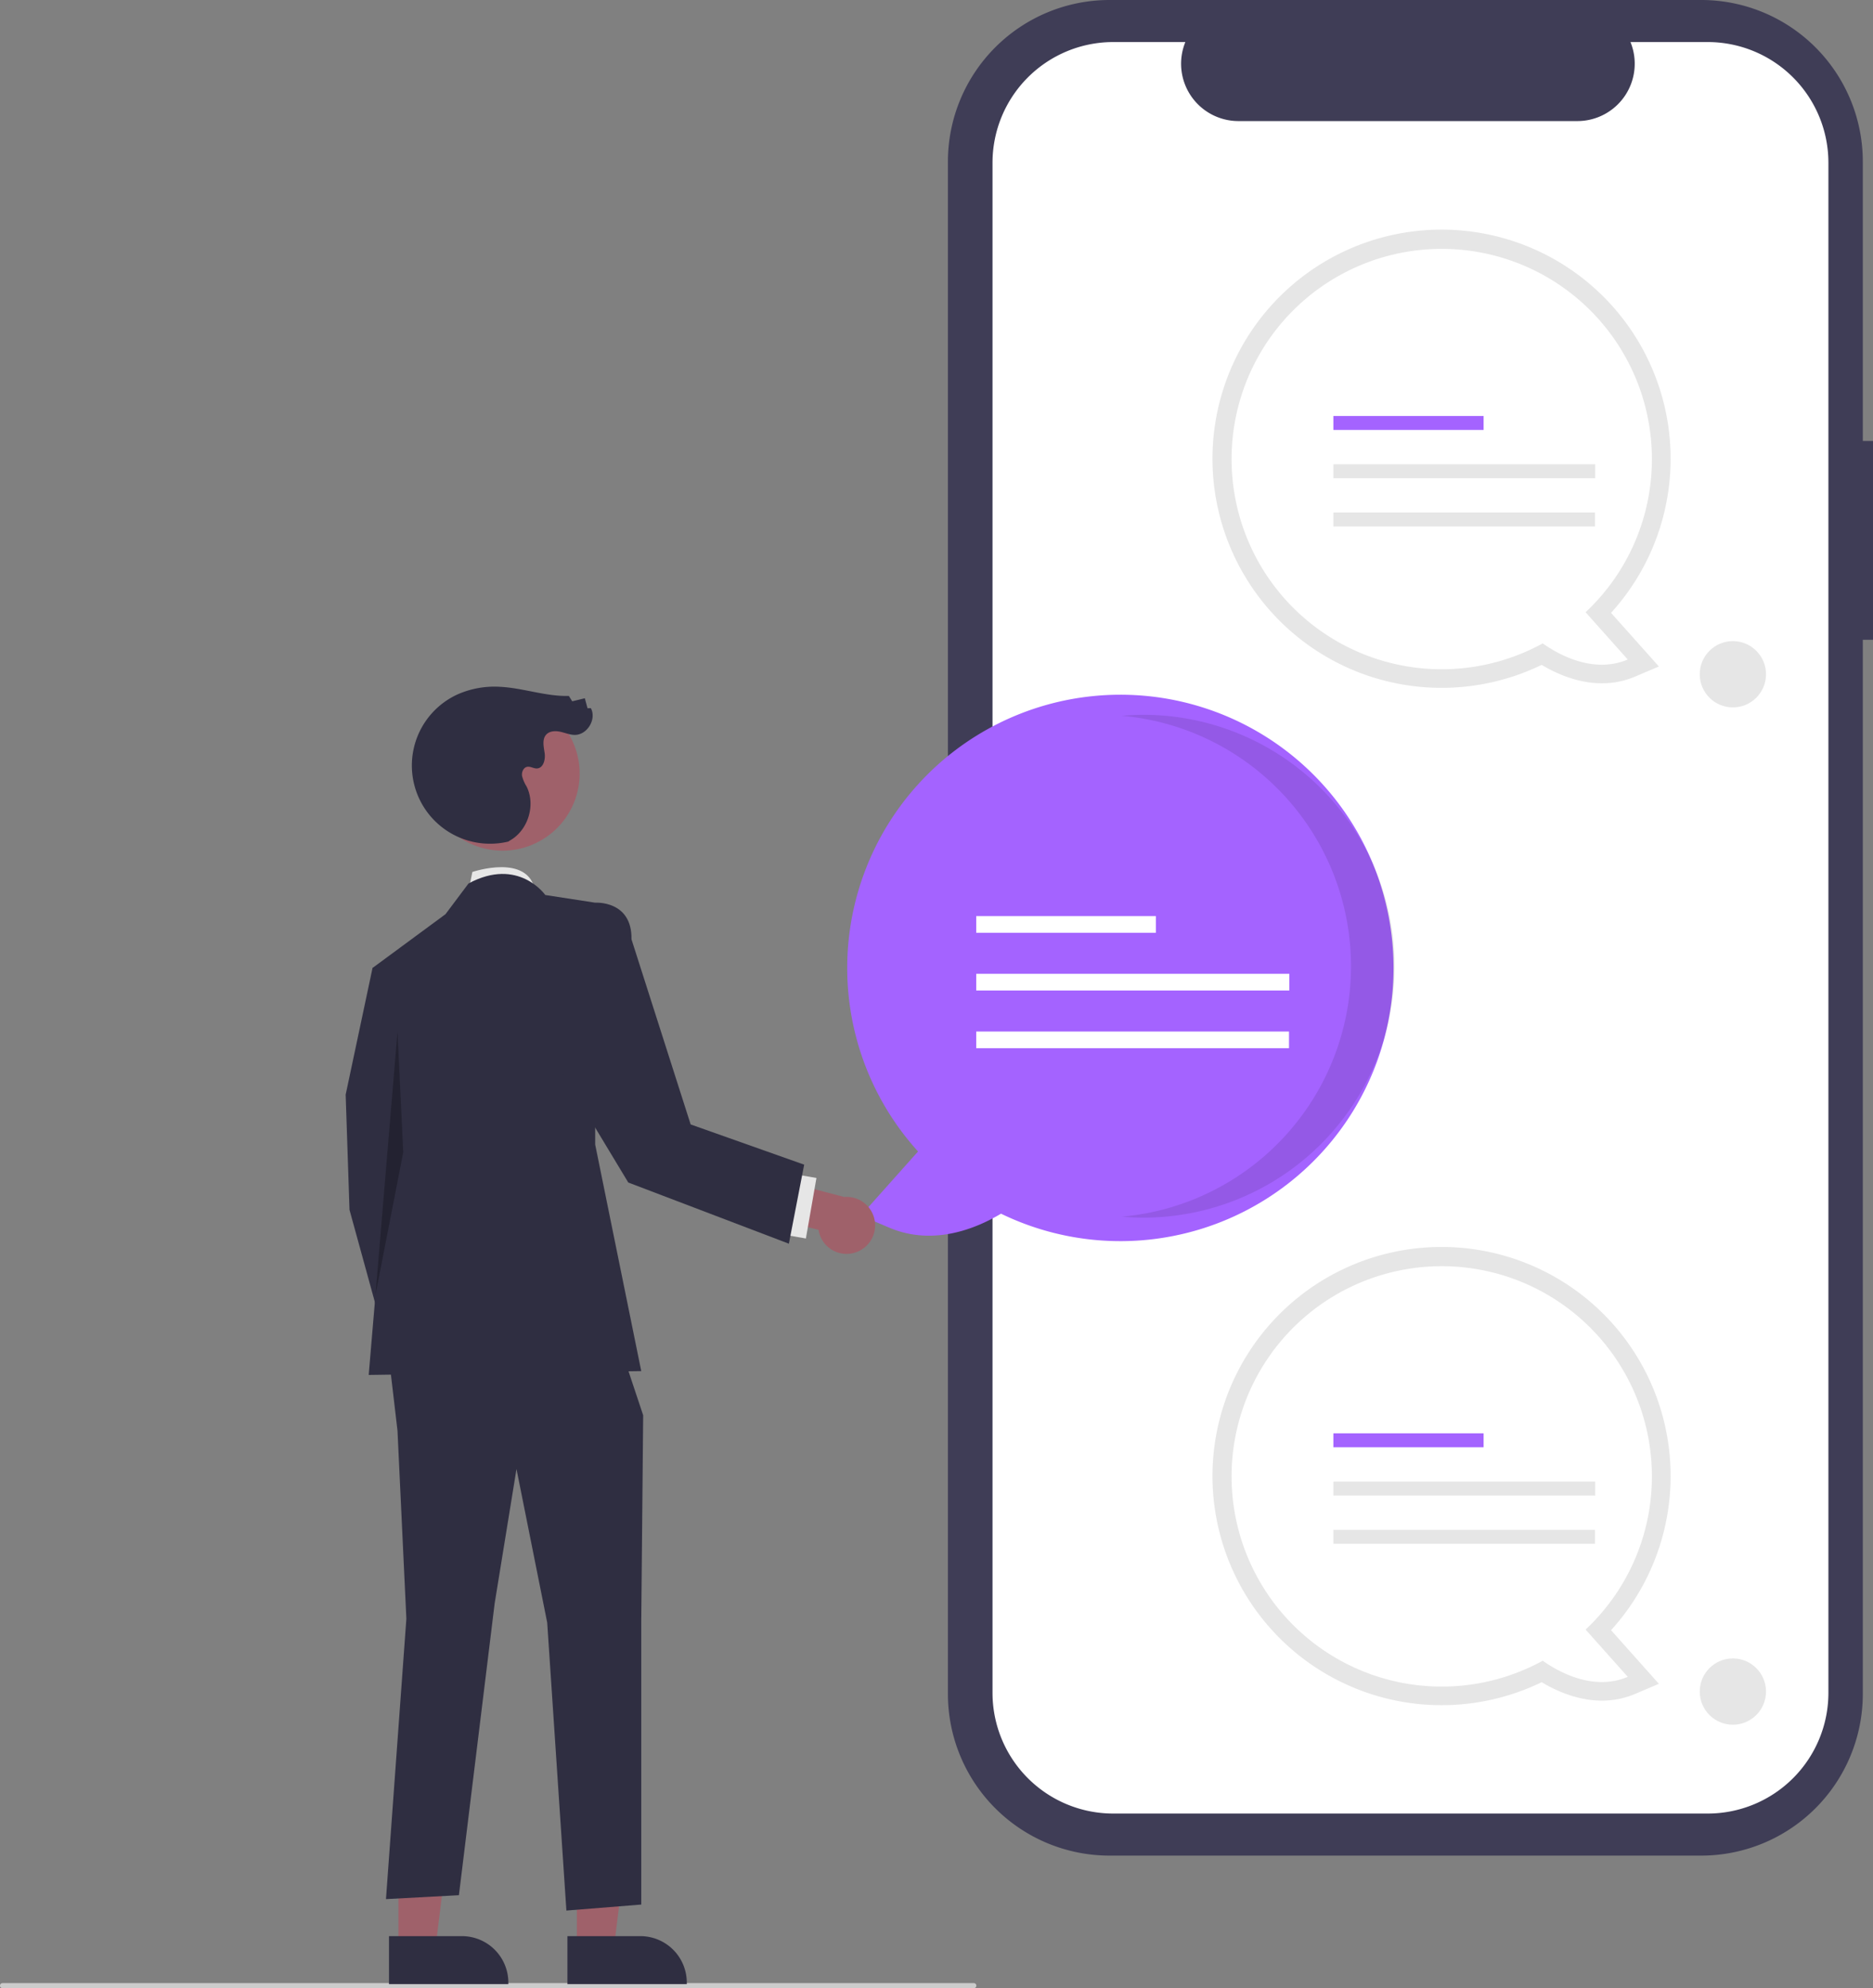 <svg
  xmlns="http://www.w3.org/2000/svg"
  data-name="Layer 1"
  width="734.736"
  height="779.785"
  viewBox="0 0 734.736 779.785"
  xmlns:xlink="http://www.w3.org/1999/xlink"
>
  <rect x="0" y="0" width="734.736" height="779.785" fill="#808080" stroke="none"/>
  <path
    d="M967.368,233.055h-3.999V123.509a63.402,63.402,0,0,0-63.402-63.402H667.881a63.402,63.402,0,0,0-63.402,63.402V724.484a63.402,63.402,0,0,0,63.402,63.402H899.967a63.402,63.402,0,0,0,63.402-63.402V311.031h3.999Z"
    transform="translate(-232.632 -60.108)"
    fill="#3f3d56"
  />
  <path
    d="M902.526,76.603h-30.295a22.495,22.495,0,0,1-20.827,30.991H718.444a22.495,22.495,0,0,1-20.827-30.991H669.321a47.348,47.348,0,0,0-47.348,47.348V724.043a47.348,47.348,0,0,0,47.348,47.348H902.526a47.348,47.348,0,0,0,47.348-47.348h0V123.95A47.348,47.348,0,0,0,902.526,76.603Z"
    transform="translate(-232.632 -60.108)"
    fill="#fff"
  />
  <path
    d="M798.163,728.886a89.859,89.859,0,1,1,66.448-29.413l18.765,21.036-9.364,3.972c-14.486,6.145-28.662.166-36.619-4.606A89.972,89.972,0,0,1,798.163,728.886Zm0-164.948a75.184,75.184,0,1,0,36.144,141.124l4.009-2.203,3.727,2.652A39.422,39.422,0,0,0,856.267,712.02l-11.808-13.237,5.176-4.864a74.476,74.476,0,0,0,23.712-54.796A75.27,75.27,0,0,0,798.163,563.939Z"
    transform="translate(-232.632 -60.108)"
    fill="#e6e6e6"
  />
  <path
    d="M880.636,639.123a82.441,82.441,0,1,0-42.82,72.328c5.701,4.056,19.609,12.147,33.348,6.319L854.626,699.231A82.24,82.24,0,0,0,880.636,639.123Z"
    transform="translate(-232.632 -60.108)"
    fill="#fff"
  />
  <rect
    x="523.054"
    y="562.153"
    width="58.932"
    height="5.473"
    fill="#a463ff"
  />
  <rect
    x="523.054"
    y="581.085"
    width="102.714"
    height="5.473"
    fill="#e6e6e6"
  />
  <rect
    x="523.054"
    y="600.016"
    width="102.613"
    height="5.473"
    fill="#e6e6e6"
  />
  <path
    d="M798.163,329.886a89.859,89.859,0,1,1,66.448-29.413l18.765,21.036-9.364,3.972c-14.486,6.145-28.662.166-36.619-4.606A89.972,89.972,0,0,1,798.163,329.886Zm0-164.948a75.184,75.184,0,1,0,36.144,141.124l4.009-2.203,3.727,2.652A39.422,39.422,0,0,0,856.267,313.02l-11.808-13.237,5.176-4.864a74.477,74.477,0,0,0,23.712-54.796,75.27,75.27,0,0,0-75.184-75.184Z"
    transform="translate(-232.632 -60.108)"
    fill="#e6e6e6"
  />
  <path
    d="M880.636,240.123a82.441,82.441,0,1,0-42.82,72.328c5.701,4.056,19.609,12.147,33.348,6.319l-16.539-18.539A82.24,82.24,0,0,0,880.636,240.123Z"
    transform="translate(-232.632 -60.108)"
    fill="#fff"
  />
  <rect
    x="523.054"
    y="163.153"
    width="58.932"
    height="5.473"
    fill="#a463ff"
  />
  <rect
    x="523.054"
    y="182.084"
    width="102.714"
    height="5.473"
    fill="#e6e6e6"
  />
  <rect
    x="523.054"
    y="201.016"
    width="102.613"
    height="5.473"
    fill="#e6e6e6"
  />
  <circle cx="679.768" cy="264.446" r="13" fill="#e6e6e6" />
  <circle cx="679.768" cy="663.446" r="13" fill="#e6e6e6" />
  <path
    d="M625.305,536.116c-9.514,5.705-26.463,12.855-43.784,5.508l-11.197-4.749,22.437-25.152a107.156,107.156,0,1,1,32.543,24.393Z"
    transform="translate(-232.632 -60.108)"
    fill="#a463ff"
  />
  <path
    d="M762.599,439.066a98.615,98.615,0,0,0-89.895-98.223c2.872-.252,5.778-.388,8.716-.388a98.611,98.611,0,0,1,0,197.221c-2.933,0-5.834-.138-8.702-.389A98.615,98.615,0,0,0,762.599,439.066Z"
    transform="translate(-232.632 -60.108)"
    opacity="0.1"
    style="isolation: isolate"
  />
  <rect
    x="382.956"
    y="359.294"
    width="70.463"
    height="6.543"
    fill="#fff"
  />
  <rect
    x="382.956"
    y="381.93"
    width="122.811"
    height="6.543"
    fill="#fff"
  />
  <rect
    x="382.956"
    y="404.566"
    width="122.691"
    height="6.543"
    fill="#fff"
  />
  <path
    d="M233.632,839.892h381a1,1,0,0,0,0-2h-381a1,1,0,0,0,0,2Z"
    transform="translate(-232.632 -60.108)"
    fill="#ccc"
  />
  <path
    d="M416.417,409.627l1.506-7.529s22.149-7.529,24.627,7.529Z"
    transform="translate(-232.632 -60.108)"
    fill="#e6e6e6"
  />
  <polygon
    points="226.294 764.098 240.815 764.097 247.723 708.088 226.291 708.089 226.294 764.098"
    fill="#9f616a"
  />
  <path
    d="M455.222,819.465l28.597-.001h.001a18.225,18.225,0,0,1,18.224,18.224v.592l-46.821.002Z"
    transform="translate(-232.632 -60.108)"
    fill="#2f2e41"
  />
  <polygon
    points="156.294 764.098 170.815 764.097 177.723 708.088 156.291 708.089 156.294 764.098"
    fill="#9f616a"
  />
  <path
    d="M385.222,819.465l28.597-.001h.001a18.225,18.225,0,0,1,18.224,18.224v.592l-46.821.002Z"
    transform="translate(-232.632 -60.108)"
    fill="#2f2e41"
  />
  <polygon
    points="162.703 381.143 146.138 379.637 135.597 429.331 137.103 474.507 153.668 534.742 176.256 521.189 164.209 459.448 162.703 381.143"
    fill="#2f2e41"
  />
  <polygon
    points="152.218 529.471 155.926 561.094 159.409 634.882 151.409 744.84 180.02 743.305 194.044 628.859 202.608 576.153 214.655 636.388 222.185 749.328 251.549 746.975 251.549 635.991 252.302 555.071 241.761 523.448 152.218 529.471"
    fill="#2f2e41"
  />
  <path
    d="M446.534,411.133s-10.541-15.059-30.117-4.518l-9.035,12.047-28.612,21.082,6.023,70.776L377.264,599.367,484.181,597.861l-18.07-88.846V414.145Z"
    transform="translate(-232.632 -60.108)"
    fill="#2f2e41"
  />
  <polygon
    points="155.926 404.632 147.292 507.871 158.185 451.919 155.926 404.632"
    opacity="0.25"
  />
  <path
    d="M568.284,551.299a11.106,11.106,0,0,1-14.553-8.846l-24.639-6.089.049-15.875,34.674,9.088a11.167,11.167,0,0,1,4.469,21.722Z"
    transform="translate(-232.632 -60.108)"
    fill="#9f616a"
  />
  <rect
    x="533.593"
    y="527.802"
    width="24.094"
    height="10.541"
    transform="translate(-305.951 918.813) rotate(-80.098)"
    fill="#e6e6e6"
  />
  <circle
    cx="429.776"
    cy="363.5"
    r="30.239"
    transform="translate(-354.321 190.584) rotate(-28.663)"
    fill="#9f616a"
  />
  <path
    d="M432.035,390.175a30.673,30.673,0,0,1-20.068-57.652,35.868,35.868,0,0,1,16.936-3.039c9.044.475,17.834,3.818,26.887,3.572l1.312,2.109,4.945-1.199,1.06,3.926,1.303-.045c2.333,4.336-1.421,10.544-6.345,10.491-1.949-.021-3.793-.833-5.699-1.241s-4.151-.307-5.465,1.133c-1.708,1.871-.965,4.791-.608,7.299s-.533,5.887-3.066,5.969c-1.294.042-2.524-.886-3.795-.642-1.48.284-2.229,2.072-2.013,3.564a14.18,14.18,0,0,0,1.771,4.135c3.671,7.327.571,17.295-6.607,21.248"
    transform="translate(-232.632 -60.108)"
    fill="#2f2e41"
  />
  <path
    d="M458.923,419.963l7.187-5.818s14.506-1.008,14.244,14.369l23.21,72.604,44.528,15.774-6,31-63-24-32-53.04Z"
    transform="translate(-232.632 -60.108)"
    fill="#2f2e41"
  />
</svg>
